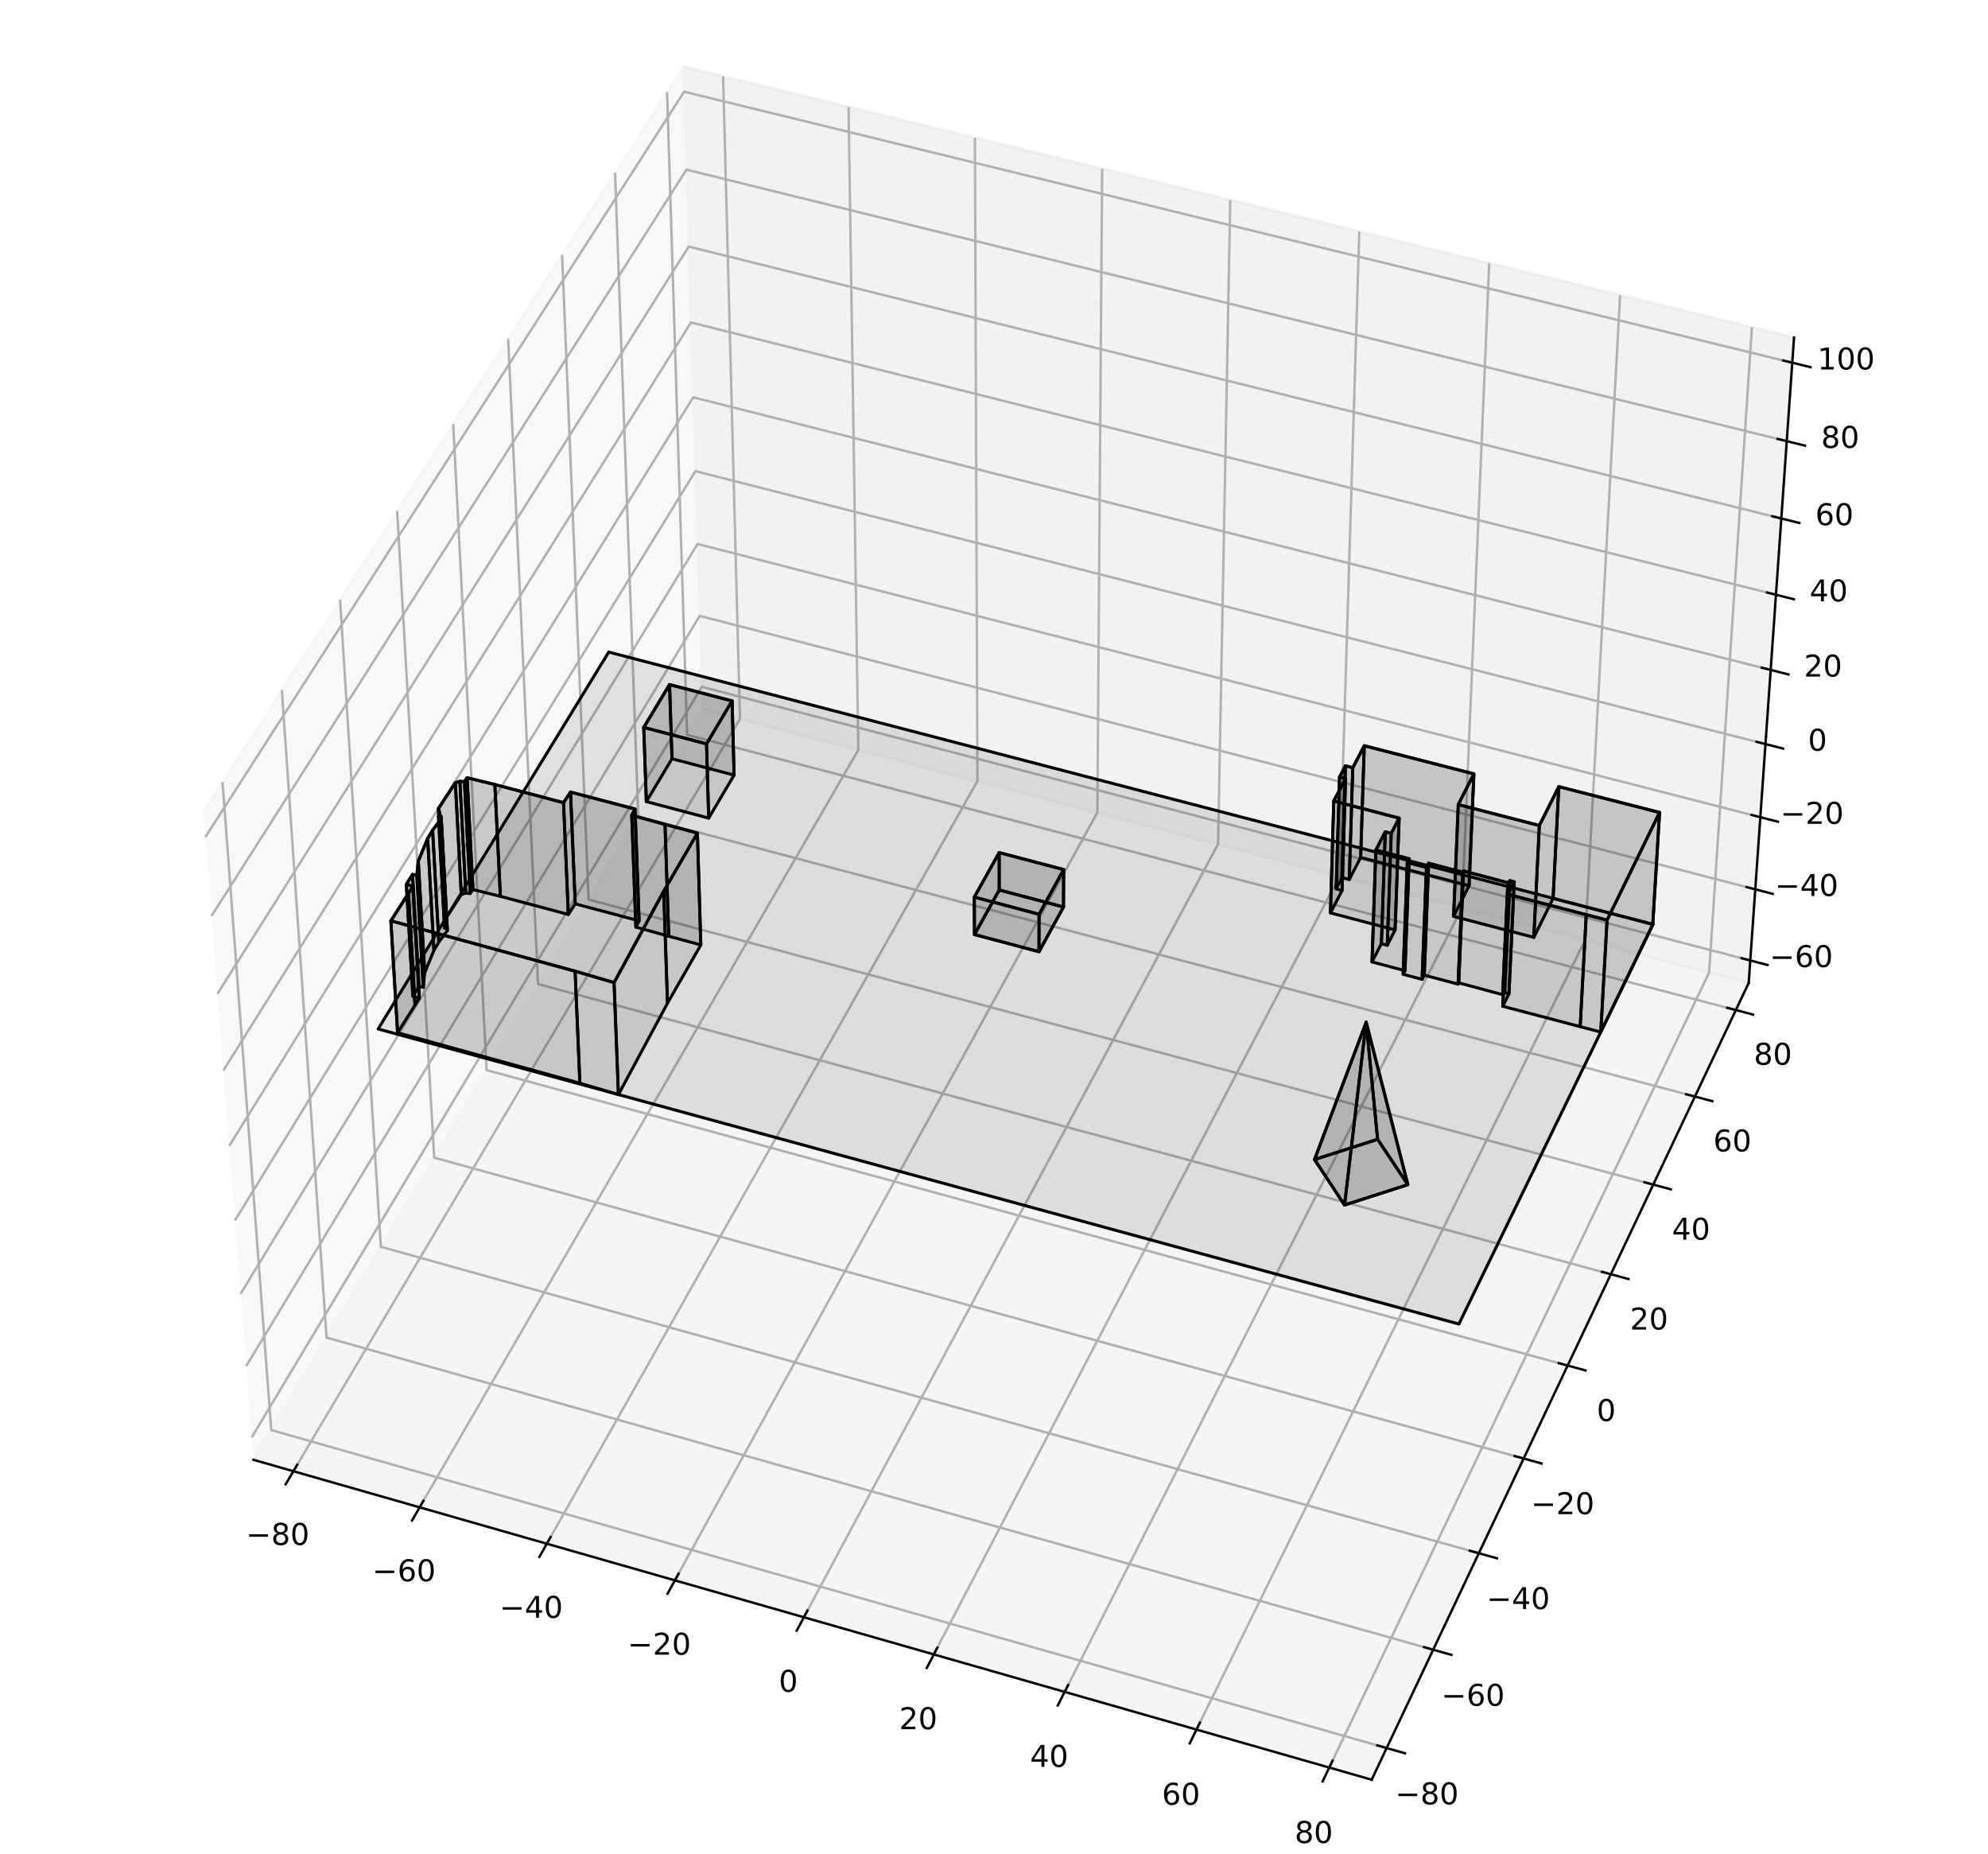 <?xml version="1.0" encoding="utf-8" standalone="no"?>
<!DOCTYPE svg PUBLIC "-//W3C//DTD SVG 1.1//EN"
  "http://www.w3.org/Graphics/SVG/1.1/DTD/svg11.dtd">
<!-- Created with matplotlib (https://matplotlib.org/) -->
<svg height="617.04pt" version="1.1" viewBox="0 0 661.68 617.04" width="661.68pt" xmlns="http://www.w3.org/2000/svg" xmlns:xlink="http://www.w3.org/1999/xlink">
 <defs>
  <style type="text/css">*{stroke-linecap:butt;stroke-linejoin:round;}</style>
 </defs>
 <g id="figure_1">
  <g id="patch_1">
   <path d="M 0 617.04
L 661.68 617.04
L 661.68 0
L 0 0
z
" style="fill:#ffffff;"/>
  </g>
  <g id="patch_2">
   <path d="M 22.32 617.04
L 639.36 617.04
L 639.36 0
L 22.32 0
z
" style="fill:#ffffff;"/>
  </g>
  <g id="pane3d_1">
   <g id="patch_3">
    <path d="M 84.356 485.771
L 233.809 235.986
L 227.459 22.185
L 67.695 270.119
" style="fill:#f2f2f2;opacity:0.5;stroke:#f2f2f2;stroke-linejoin:miter;"/>
   </g>
  </g>
  <g id="pane3d_2">
   <g id="patch_4">
    <path d="M 233.809 235.986
L 582.032 327.074
L 597.119 112.321
L 227.459 22.185
" style="fill:#e6e6e6;opacity:0.5;stroke:#e6e6e6;stroke-linejoin:miter;"/>
   </g>
  </g>
  <g id="pane3d_3">
   <g id="patch_5">
    <path d="M 84.356 485.771
L 456.544 592.229
L 582.032 327.074
L 233.809 235.986
" style="fill:#ececec;opacity:0.5;stroke:#ececec;stroke-linejoin:miter;"/>
   </g>
  </g>
  <g id="axis3d_1">
   <g id="line2d_1">
    <path d="M 84.356 485.771
L 456.544 592.229
" style="fill:none;stroke:#000000;stroke-linecap:square;stroke-width:0.8;"/>
   </g>
   <g id="Line3DCollection_1">
    <path d="M 97.655 489.575
L 246.28 239.248
L 240.675 25.407
" style="fill:none;stroke:#b0b0b0;stroke-width:0.8;"/>
    <path d="M 139.68 501.595
L 285.673 249.553
L 282.434 35.589
" style="fill:none;stroke:#b0b0b0;stroke-width:0.8;"/>
    <path d="M 182.004 513.701
L 325.326 259.925
L 324.484 45.843
" style="fill:none;stroke:#b0b0b0;stroke-width:0.8;"/>
    <path d="M 224.631 525.894
L 365.242 270.366
L 366.831 56.168
" style="fill:none;stroke:#b0b0b0;stroke-width:0.8;"/>
    <path d="M 267.564 538.174
L 405.423 280.877
L 409.475 66.567
" style="fill:none;stroke:#b0b0b0;stroke-width:0.8;"/>
    <path d="M 310.807 550.543
L 445.872 291.457
L 452.422 77.039
" style="fill:none;stroke:#b0b0b0;stroke-width:0.8;"/>
    <path d="M 354.362 563.002
L 486.591 302.109
L 495.674 87.585
" style="fill:none;stroke:#b0b0b0;stroke-width:0.8;"/>
    <path d="M 398.234 575.551
L 527.584 312.832
L 539.233 98.206
" style="fill:none;stroke:#b0b0b0;stroke-width:0.8;"/>
    <path d="M 442.426 588.191
L 568.853 323.627
L 583.105 108.904
" style="fill:none;stroke:#b0b0b0;stroke-width:0.8;"/>
   </g>
   <g id="xtick_1">
    <g id="line2d_2">
     <path d="M 98.939 487.413
L 95.084 493.906
" style="fill:none;stroke:#000000;stroke-linecap:square;stroke-width:0.8;"/>
    </g>
    <g id="text_1">
     <!-- −80 -->
     <g transform="translate(81.887 514.101)scale(0.1 -0.1)">
      <defs>
       <path d="M 10.594 35.5
L 73.188 35.5
L 73.188 27.203
L 10.594 27.203
z
" id="DejaVuSans-8722"/>
       <path d="M 31.781 34.625
Q 24.75 34.625 20.719 30.859
Q 16.703 27.094 16.703 20.516
Q 16.703 13.922 20.719 10.156
Q 24.75 6.391 31.781 6.391
Q 38.812 6.391 42.859 10.172
Q 46.922 13.969 46.922 20.516
Q 46.922 27.094 42.891 30.859
Q 38.875 34.625 31.781 34.625
z
M 21.922 38.812
Q 15.578 40.375 12.031 44.719
Q 8.5 49.078 8.5 55.328
Q 8.5 64.062 14.719 69.141
Q 20.953 74.219 31.781 74.219
Q 42.672 74.219 48.875 69.141
Q 55.078 64.062 55.078 55.328
Q 55.078 49.078 51.531 44.719
Q 48 40.375 41.703 38.812
Q 48.828 37.156 52.797 32.312
Q 56.781 27.484 56.781 20.516
Q 56.781 9.906 50.312 4.234
Q 43.844 -1.422 31.781 -1.422
Q 19.734 -1.422 13.25 4.234
Q 6.781 9.906 6.781 20.516
Q 6.781 27.484 10.781 32.312
Q 14.797 37.156 21.922 38.812
z
M 18.312 54.391
Q 18.312 48.734 21.844 45.562
Q 25.391 42.391 31.781 42.391
Q 38.141 42.391 41.719 45.562
Q 45.312 48.734 45.312 54.391
Q 45.312 60.062 41.719 63.234
Q 38.141 66.406 31.781 66.406
Q 25.391 66.406 21.844 63.234
Q 18.312 60.062 18.312 54.391
z
" id="DejaVuSans-56"/>
       <path d="M 31.781 66.406
Q 24.172 66.406 20.328 58.906
Q 16.5 51.422 16.5 36.375
Q 16.5 21.391 20.328 13.891
Q 24.172 6.391 31.781 6.391
Q 39.453 6.391 43.281 13.891
Q 47.125 21.391 47.125 36.375
Q 47.125 51.422 43.281 58.906
Q 39.453 66.406 31.781 66.406
z
M 31.781 74.219
Q 44.047 74.219 50.516 64.516
Q 56.984 54.828 56.984 36.375
Q 56.984 17.969 50.516 8.266
Q 44.047 -1.422 31.781 -1.422
Q 19.531 -1.422 13.062 8.266
Q 6.594 17.969 6.594 36.375
Q 6.594 54.828 13.062 64.516
Q 19.531 74.219 31.781 74.219
z
" id="DejaVuSans-48"/>
      </defs>
      <use xlink:href="#DejaVuSans-8722"/>
      <use x="83.789" xlink:href="#DejaVuSans-56"/>
      <use x="147.412" xlink:href="#DejaVuSans-48"/>
     </g>
    </g>
   </g>
   <g id="xtick_2">
    <g id="line2d_3">
     <path d="M 140.94 499.418
L 137.153 505.957
" style="fill:none;stroke:#000000;stroke-linecap:square;stroke-width:0.8;"/>
    </g>
    <g id="text_2">
     <!-- −60 -->
     <g transform="translate(123.921 526.189)scale(0.1 -0.1)">
      <defs>
       <path d="M 33.016 40.375
Q 26.375 40.375 22.484 35.828
Q 18.609 31.297 18.609 23.391
Q 18.609 15.531 22.484 10.953
Q 26.375 6.391 33.016 6.391
Q 39.656 6.391 43.531 10.953
Q 47.406 15.531 47.406 23.391
Q 47.406 31.297 43.531 35.828
Q 39.656 40.375 33.016 40.375
z
M 52.594 71.297
L 52.594 62.312
Q 48.875 64.062 45.094 64.984
Q 41.312 65.922 37.594 65.922
Q 27.828 65.922 22.672 59.328
Q 17.531 52.734 16.797 39.406
Q 19.672 43.656 24.016 45.922
Q 28.375 48.188 33.594 48.188
Q 44.578 48.188 50.953 41.516
Q 57.328 34.859 57.328 23.391
Q 57.328 12.156 50.688 5.359
Q 44.047 -1.422 33.016 -1.422
Q 20.359 -1.422 13.672 8.266
Q 6.984 17.969 6.984 36.375
Q 6.984 53.656 15.188 63.938
Q 23.391 74.219 37.203 74.219
Q 40.922 74.219 44.703 73.484
Q 48.484 72.75 52.594 71.297
z
" id="DejaVuSans-54"/>
      </defs>
      <use xlink:href="#DejaVuSans-8722"/>
      <use x="83.789" xlink:href="#DejaVuSans-54"/>
      <use x="147.412" xlink:href="#DejaVuSans-48"/>
     </g>
    </g>
   </g>
   <g id="xtick_3">
    <g id="line2d_4">
     <path d="M 183.242 511.509
L 179.523 518.094
" style="fill:none;stroke:#000000;stroke-linecap:square;stroke-width:0.8;"/>
    </g>
    <g id="text_3">
     <!-- −40 -->
     <g transform="translate(166.255 538.364)scale(0.1 -0.1)">
      <defs>
       <path d="M 37.797 64.312
L 12.891 25.391
L 37.797 25.391
z
M 35.203 72.906
L 47.609 72.906
L 47.609 25.391
L 58.016 25.391
L 58.016 17.188
L 47.609 17.188
L 47.609 0
L 37.797 0
L 37.797 17.188
L 4.891 17.188
L 4.891 26.703
z
" id="DejaVuSans-52"/>
      </defs>
      <use xlink:href="#DejaVuSans-8722"/>
      <use x="83.789" xlink:href="#DejaVuSans-52"/>
      <use x="147.412" xlink:href="#DejaVuSans-48"/>
     </g>
    </g>
   </g>
   <g id="xtick_4">
    <g id="line2d_5">
     <path d="M 225.846 523.686
L 222.196 530.318
" style="fill:none;stroke:#000000;stroke-linecap:square;stroke-width:0.8;"/>
    </g>
    <g id="text_4">
     <!-- −20 -->
     <g transform="translate(208.891 550.626)scale(0.1 -0.1)">
      <defs>
       <path d="M 19.188 8.297
L 53.609 8.297
L 53.609 0
L 7.328 0
L 7.328 8.297
Q 12.938 14.109 22.625 23.891
Q 32.328 33.688 34.812 36.531
Q 39.547 41.844 41.422 45.531
Q 43.312 49.219 43.312 52.781
Q 43.312 58.594 39.234 62.25
Q 35.156 65.922 28.609 65.922
Q 23.969 65.922 18.812 64.312
Q 13.672 62.703 7.812 59.422
L 7.812 69.391
Q 13.766 71.781 18.938 73
Q 24.125 74.219 28.422 74.219
Q 39.75 74.219 46.484 68.547
Q 53.219 62.891 53.219 53.422
Q 53.219 48.922 51.531 44.891
Q 49.859 40.875 45.406 35.406
Q 44.188 33.984 37.641 27.219
Q 31.109 20.453 19.188 8.297
z
" id="DejaVuSans-50"/>
      </defs>
      <use xlink:href="#DejaVuSans-8722"/>
      <use x="83.789" xlink:href="#DejaVuSans-50"/>
      <use x="147.412" xlink:href="#DejaVuSans-48"/>
     </g>
    </g>
   </g>
   <g id="xtick_5">
    <g id="line2d_6">
     <path d="M 268.755 535.951
L 265.176 542.631
" style="fill:none;stroke:#000000;stroke-linecap:square;stroke-width:0.8;"/>
    </g>
    <g id="text_5">
     <!-- 0 -->
     <g transform="translate(259.206 562.977)scale(0.1 -0.1)">
      <use xlink:href="#DejaVuSans-48"/>
     </g>
    </g>
   </g>
   <g id="xtick_6">
    <g id="line2d_7">
     <path d="M 311.974 548.303
L 308.467 555.032
" style="fill:none;stroke:#000000;stroke-linecap:square;stroke-width:0.8;"/>
    </g>
    <g id="text_6">
     <!-- 20 -->
     <g transform="translate(299.278 575.416)scale(0.1 -0.1)">
      <use xlink:href="#DejaVuSans-50"/>
      <use x="63.623" xlink:href="#DejaVuSans-48"/>
     </g>
    </g>
   </g>
   <g id="xtick_7">
    <g id="line2d_8">
     <path d="M 355.506 560.746
L 352.071 567.523
" style="fill:none;stroke:#000000;stroke-linecap:square;stroke-width:0.8;"/>
    </g>
    <g id="text_7">
     <!-- 40 -->
     <g transform="translate(342.844 587.945)scale(0.1 -0.1)">
      <use xlink:href="#DejaVuSans-52"/>
      <use x="63.623" xlink:href="#DejaVuSans-48"/>
     </g>
    </g>
   </g>
   <g id="xtick_8">
    <g id="line2d_9">
     <path d="M 399.353 573.278
L 395.992 580.105
" style="fill:none;stroke:#000000;stroke-linecap:square;stroke-width:0.8;"/>
    </g>
    <g id="text_8">
     <!-- 60 -->
     <g transform="translate(386.727 600.566)scale(0.1 -0.1)">
      <use xlink:href="#DejaVuSans-54"/>
      <use x="63.623" xlink:href="#DejaVuSans-48"/>
     </g>
    </g>
   </g>
   <g id="xtick_9">
    <g id="line2d_10">
     <path d="M 443.52 585.902
L 440.234 592.778
" style="fill:none;stroke:#000000;stroke-linecap:square;stroke-width:0.8;"/>
    </g>
    <g id="text_9">
     <!-- 80 -->
     <g transform="translate(430.93 613.278)scale(0.1 -0.1)">
      <use xlink:href="#DejaVuSans-56"/>
      <use x="63.623" xlink:href="#DejaVuSans-48"/>
     </g>
    </g>
   </g>
  </g>
  <g id="axis3d_2">
   <g id="line2d_11">
    <path d="M 582.032 327.074
L 456.544 592.229
" style="fill:none;stroke:#000000;stroke-linecap:square;stroke-width:0.8;"/>
   </g>
   <g id="Line3DCollection_2">
    <path d="M 74.057 260.245
L 90.28 475.87
L 461.529 581.695
" style="fill:none;stroke:#b0b0b0;stroke-width:0.8;"/>
    <path d="M 93.811 229.589
L 108.689 445.103
L 477.015 548.975
" style="fill:none;stroke:#b0b0b0;stroke-width:0.8;"/>
    <path d="M 113.185 199.523
L 126.764 414.893
L 492.211 516.865
" style="fill:none;stroke:#b0b0b0;stroke-width:0.8;"/>
    <path d="M 132.19 170.031
L 144.515 385.225
L 507.127 485.348
" style="fill:none;stroke:#b0b0b0;stroke-width:0.8;"/>
    <path d="M 150.835 141.095
L 161.951 356.085
L 521.769 454.409
" style="fill:none;stroke:#b0b0b0;stroke-width:0.8;"/>
    <path d="M 169.132 112.702
L 179.079 327.458
L 536.146 424.031
" style="fill:none;stroke:#b0b0b0;stroke-width:0.8;"/>
    <path d="M 187.089 84.834
L 195.908 299.331
L 550.264 394.2
" style="fill:none;stroke:#b0b0b0;stroke-width:0.8;"/>
    <path d="M 204.716 57.479
L 212.446 271.691
L 564.13 364.901
" style="fill:none;stroke:#b0b0b0;stroke-width:0.8;"/>
    <path d="M 222.023 30.622
L 228.7 244.526
L 577.752 336.119
" style="fill:none;stroke:#b0b0b0;stroke-width:0.8;"/>
   </g>
   <g id="xtick_10">
    <g id="line2d_12">
     <path d="M 458.467 580.822
L 467.659 583.443
" style="fill:none;stroke:#000000;stroke-linecap:square;stroke-width:0.8;"/>
    </g>
    <g id="text_10">
     <!-- −80 -->
     <g transform="translate(464.387 600.419)scale(0.1 -0.1)">
      <use xlink:href="#DejaVuSans-8722"/>
      <use x="83.789" xlink:href="#DejaVuSans-56"/>
      <use x="147.412" xlink:href="#DejaVuSans-48"/>
     </g>
    </g>
   </g>
   <g id="xtick_11">
    <g id="line2d_13">
     <path d="M 473.977 548.118
L 483.094 550.689
" style="fill:none;stroke:#000000;stroke-linecap:square;stroke-width:0.8;"/>
    </g>
    <g id="text_11">
     <!-- −60 -->
     <g transform="translate(479.729 567.631)scale(0.1 -0.1)">
      <use xlink:href="#DejaVuSans-8722"/>
      <use x="83.789" xlink:href="#DejaVuSans-54"/>
      <use x="147.412" xlink:href="#DejaVuSans-48"/>
     </g>
    </g>
   </g>
   <g id="xtick_12">
    <g id="line2d_14">
     <path d="M 489.198 516.024
L 498.242 518.547
" style="fill:none;stroke:#000000;stroke-linecap:square;stroke-width:0.8;"/>
    </g>
    <g id="text_12">
     <!-- −40 -->
     <g transform="translate(494.785 535.453)scale(0.1 -0.1)">
      <use xlink:href="#DejaVuSans-8722"/>
      <use x="83.789" xlink:href="#DejaVuSans-52"/>
      <use x="147.412" xlink:href="#DejaVuSans-48"/>
     </g>
    </g>
   </g>
   <g id="xtick_13">
    <g id="line2d_15">
     <path d="M 504.138 484.523
L 513.109 487
" style="fill:none;stroke:#000000;stroke-linecap:square;stroke-width:0.8;"/>
    </g>
    <g id="text_13">
     <!-- −20 -->
     <g transform="translate(509.563 503.87)scale(0.1 -0.1)">
      <use xlink:href="#DejaVuSans-8722"/>
      <use x="83.789" xlink:href="#DejaVuSans-50"/>
      <use x="147.412" xlink:href="#DejaVuSans-48"/>
     </g>
    </g>
   </g>
   <g id="xtick_14">
    <g id="line2d_16">
     <path d="M 518.804 453.599
L 527.703 456.031
" style="fill:none;stroke:#000000;stroke-linecap:square;stroke-width:0.8;"/>
    </g>
    <g id="text_14">
     <!-- 0 -->
     <g transform="translate(531.442 472.865)scale(0.1 -0.1)">
      <use xlink:href="#DejaVuSans-48"/>
     </g>
    </g>
   </g>
   <g id="xtick_15">
    <g id="line2d_17">
     <path d="M 533.204 423.236
L 542.033 425.624
" style="fill:none;stroke:#000000;stroke-linecap:square;stroke-width:0.8;"/>
    </g>
    <g id="text_15">
     <!-- 20 -->
     <g transform="translate(542.505 442.422)scale(0.1 -0.1)">
      <use xlink:href="#DejaVuSans-50"/>
      <use x="63.623" xlink:href="#DejaVuSans-48"/>
     </g>
    </g>
   </g>
   <g id="xtick_16">
    <g id="line2d_18">
     <path d="M 547.345 393.419
L 556.105 395.764
" style="fill:none;stroke:#000000;stroke-linecap:square;stroke-width:0.8;"/>
    </g>
    <g id="text_16">
     <!-- 40 -->
     <g transform="translate(556.494 412.525)scale(0.1 -0.1)">
      <use xlink:href="#DejaVuSans-52"/>
      <use x="63.623" xlink:href="#DejaVuSans-48"/>
     </g>
    </g>
   </g>
   <g id="xtick_17">
    <g id="line2d_19">
     <path d="M 561.235 364.133
L 569.926 366.437
" style="fill:none;stroke:#000000;stroke-linecap:square;stroke-width:0.8;"/>
    </g>
    <g id="text_17">
     <!-- 60 -->
     <g transform="translate(570.233 383.161)scale(0.1 -0.1)">
      <use xlink:href="#DejaVuSans-54"/>
      <use x="63.623" xlink:href="#DejaVuSans-48"/>
     </g>
    </g>
   </g>
   <g id="xtick_18">
    <g id="line2d_20">
     <path d="M 574.878 335.365
L 583.502 337.628
" style="fill:none;stroke:#000000;stroke-linecap:square;stroke-width:0.8;"/>
    </g>
    <g id="text_18">
     <!-- 80 -->
     <g transform="translate(583.73 354.316)scale(0.1 -0.1)">
      <use xlink:href="#DejaVuSans-56"/>
      <use x="63.623" xlink:href="#DejaVuSans-48"/>
     </g>
    </g>
   </g>
  </g>
  <g id="axis3d_3">
   <g id="line2d_21">
    <path d="M 582.032 327.074
L 597.119 112.321
" style="fill:none;stroke:#000000;stroke-linecap:square;stroke-width:0.8;"/>
   </g>
   <g id="Line3DCollection_3">
    <path d="M 582.556 319.614
L 233.588 228.547
L 83.779 478.302
" style="fill:none;stroke:#b0b0b0;stroke-width:0.8;"/>
    <path d="M 584.219 295.939
L 232.887 204.943
L 81.947 454.587
" style="fill:none;stroke:#b0b0b0;stroke-width:0.8;"/>
    <path d="M 585.906 271.939
L 232.177 181.023
L 80.088 430.53
" style="fill:none;stroke:#b0b0b0;stroke-width:0.8;"/>
    <path d="M 587.615 247.605
L 231.457 156.782
L 78.203 406.123
" style="fill:none;stroke:#b0b0b0;stroke-width:0.8;"/>
    <path d="M 589.348 222.932
L 230.727 132.212
L 76.289 381.358
" style="fill:none;stroke:#b0b0b0;stroke-width:0.8;"/>
    <path d="M 591.106 197.913
L 229.987 107.307
L 74.348 356.227
" style="fill:none;stroke:#b0b0b0;stroke-width:0.8;"/>
    <path d="M 592.889 172.539
L 229.238 82.06
L 72.377 330.723
" style="fill:none;stroke:#b0b0b0;stroke-width:0.8;"/>
    <path d="M 594.697 146.804
L 228.477 56.464
L 70.377 304.835
" style="fill:none;stroke:#b0b0b0;stroke-width:0.8;"/>
    <path d="M 596.531 120.7
L 227.707 30.512
L 68.347 278.557
" style="fill:none;stroke:#b0b0b0;stroke-width:0.8;"/>
   </g>
   <g id="xtick_19">
    <g id="line2d_22">
     <path d="M 579.684 318.864
L 588.305 321.114
" style="fill:none;stroke:#000000;stroke-linecap:square;stroke-width:0.8;"/>
    </g>
    <g id="text_19">
     <!-- −60 -->
     <g transform="translate(588.983 321.81)scale(0.1 -0.1)">
      <use xlink:href="#DejaVuSans-8722"/>
      <use x="83.789" xlink:href="#DejaVuSans-54"/>
      <use x="147.412" xlink:href="#DejaVuSans-48"/>
     </g>
    </g>
   </g>
   <g id="xtick_20">
    <g id="line2d_23">
     <path d="M 581.327 295.19
L 590.009 297.439
" style="fill:none;stroke:#000000;stroke-linecap:square;stroke-width:0.8;"/>
    </g>
    <g id="text_20">
     <!-- −40 -->
     <g transform="translate(590.76 298.139)scale(0.1 -0.1)">
      <use xlink:href="#DejaVuSans-8722"/>
      <use x="83.789" xlink:href="#DejaVuSans-52"/>
      <use x="147.412" xlink:href="#DejaVuSans-48"/>
     </g>
    </g>
   </g>
   <g id="xtick_21">
    <g id="line2d_24">
     <path d="M 582.993 271.19
L 591.735 273.437
" style="fill:none;stroke:#000000;stroke-linecap:square;stroke-width:0.8;"/>
    </g>
    <g id="text_21">
     <!-- −20 -->
     <g transform="translate(592.56 274.142)scale(0.1 -0.1)">
      <use xlink:href="#DejaVuSans-8722"/>
      <use x="83.789" xlink:href="#DejaVuSans-50"/>
      <use x="147.412" xlink:href="#DejaVuSans-48"/>
     </g>
    </g>
   </g>
   <g id="xtick_22">
    <g id="line2d_25">
     <path d="M 584.682 246.857
L 593.486 249.102
" style="fill:none;stroke:#000000;stroke-linecap:square;stroke-width:0.8;"/>
    </g>
    <g id="text_22">
     <!-- 0 -->
     <g transform="translate(601.757 249.813)scale(0.1 -0.1)">
      <use xlink:href="#DejaVuSans-48"/>
     </g>
    </g>
   </g>
   <g id="xtick_23">
    <g id="line2d_26">
     <path d="M 586.394 222.185
L 595.261 224.428
" style="fill:none;stroke:#000000;stroke-linecap:square;stroke-width:0.8;"/>
    </g>
    <g id="text_23">
     <!-- 20 -->
     <g transform="translate(600.427 225.145)scale(0.1 -0.1)">
      <use xlink:href="#DejaVuSans-50"/>
      <use x="63.623" xlink:href="#DejaVuSans-48"/>
     </g>
    </g>
   </g>
   <g id="xtick_24">
    <g id="line2d_27">
     <path d="M 588.131 197.166
L 597.061 199.407
" style="fill:none;stroke:#000000;stroke-linecap:square;stroke-width:0.8;"/>
    </g>
    <g id="text_24">
     <!-- 40 -->
     <g transform="translate(602.304 200.132)scale(0.1 -0.1)">
      <use xlink:href="#DejaVuSans-52"/>
      <use x="63.623" xlink:href="#DejaVuSans-48"/>
     </g>
    </g>
   </g>
   <g id="xtick_25">
    <g id="line2d_28">
     <path d="M 589.892 171.794
L 598.887 174.032
" style="fill:none;stroke:#000000;stroke-linecap:square;stroke-width:0.8;"/>
    </g>
    <g id="text_25">
     <!-- 60 -->
     <g transform="translate(604.207 174.765)scale(0.1 -0.1)">
      <use xlink:href="#DejaVuSans-54"/>
      <use x="63.623" xlink:href="#DejaVuSans-48"/>
     </g>
    </g>
   </g>
   <g id="xtick_26">
    <g id="line2d_29">
     <path d="M 591.678 146.059
L 600.739 148.295
" style="fill:none;stroke:#000000;stroke-linecap:square;stroke-width:0.8;"/>
    </g>
    <g id="text_26">
     <!-- 80 -->
     <g transform="translate(606.138 149.037)scale(0.1 -0.1)">
      <use xlink:href="#DejaVuSans-56"/>
      <use x="63.623" xlink:href="#DejaVuSans-48"/>
     </g>
    </g>
   </g>
   <g id="xtick_27">
    <g id="line2d_30">
     <path d="M 593.49 119.956
L 602.617 122.188
" style="fill:none;stroke:#000000;stroke-linecap:square;stroke-width:0.8;"/>
    </g>
    <g id="text_27">
     <!-- 100 -->
     <g transform="translate(604.915 122.94)scale(0.1 -0.1)">
      <defs>
       <path d="M 12.406 8.297
L 28.516 8.297
L 28.516 63.922
L 10.984 60.406
L 10.984 69.391
L 28.422 72.906
L 38.281 72.906
L 38.281 8.297
L 54.391 8.297
L 54.391 0
L 12.406 0
z
" id="DejaVuSans-49"/>
      </defs>
      <use xlink:href="#DejaVuSans-49"/>
      <use x="63.623" xlink:href="#DejaVuSans-48"/>
      <use x="127.246" xlink:href="#DejaVuSans-48"/>
     </g>
    </g>
   </g>
  </g>
  <g id="axes_1">
   <g id="Poly3DCollection_1">
    <defs>
     <path d="M 243.671 -383.795
L 244.335 -359.113
L 223.66 -364.554
L 222.853 -389.232
z
" id="m7163a12e1c" style="stroke:#000000;"/>
    </defs>
    <g clip-path="url(#pec151de7bf)">
     <use style="fill-opacity:0.1;stroke:#000000;" x="0" xlink:href="#m7163a12e1c" y="617.04"/>
    </g>
   </g>
   <g id="Poly3DCollection_2">
    <defs>
     <path d="M 222.853 -389.232
L 223.66 -364.554
L 215.126 -350.294
L 214.255 -374.984
z
" id="m923d8061d3" style="stroke:#000000;"/>
    </defs>
    <g clip-path="url(#pec151de7bf)">
     <use style="fill-opacity:0.1;stroke:#000000;" x="0" xlink:href="#m923d8061d3" y="617.04"/>
    </g>
   </g>
   <g id="Poly3DCollection_3">
    <defs>
     <path d="M 243.671 -383.795
L 222.853 -389.232
L 214.255 -374.984
L 235.154 -369.498
z
" id="m6f0674184c" style="stroke:#000000;"/>
    </defs>
    <g clip-path="url(#pec151de7bf)">
     <use style="fill-opacity:0.1;stroke:#000000;" x="0" xlink:href="#m6f0674184c" y="617.04"/>
    </g>
   </g>
   <g id="Poly3DCollection_4">
    <defs>
     <path d="M 235.154 -369.498
L 235.88 -344.803
L 244.335 -359.113
L 243.671 -383.795
z
" id="m1c62b23ba7" style="stroke:#000000;"/>
    </defs>
    <g clip-path="url(#pec151de7bf)">
     <use style="fill-opacity:0.1;stroke:#000000;" x="0" xlink:href="#m1c62b23ba7" y="617.04"/>
    </g>
   </g>
   <g id="Poly3DCollection_5">
    <defs>
     <path d="M 214.255 -374.984
L 215.126 -350.294
L 235.88 -344.803
L 235.154 -369.498
z
" id="mbb6838f243" style="stroke:#000000;"/>
    </defs>
    <g clip-path="url(#pec151de7bf)">
     <use style="fill-opacity:0.1;stroke:#000000;" x="0" xlink:href="#mbb6838f243" y="617.04"/>
    </g>
   </g>
   <g id="Poly3DCollection_6">
    <defs>
     <path d="M 454.084 -368.882
L 452.875 -331.693
L 449.089 -324.377
L 450.26 -361.574
z
" id="mc8ba4801fe" style="stroke:#000000;"/>
    </defs>
    <g clip-path="url(#pec151de7bf)">
     <use style="fill-opacity:0.1;stroke:#000000;" x="0" xlink:href="#mc8ba4801fe" y="617.04"/>
    </g>
   </g>
   <g id="Poly3DCollection_7">
    <defs>
     <path d="M 450.26 -361.574
L 449.089 -324.377
L 446.67 -325.001
L 447.815 -362.197
z
" id="m7c3682495c" style="stroke:#000000;"/>
    </defs>
    <g clip-path="url(#pec151de7bf)">
     <use style="fill-opacity:0.1;stroke:#000000;" x="0" xlink:href="#m7c3682495c" y="617.04"/>
    </g>
   </g>
   <g id="Poly3DCollection_8">
    <defs>
     <path d="M 490.567 -359.518
L 488.97 -322.318
L 452.875 -331.693
L 454.084 -368.882
z
" id="ma467479966" style="stroke:#000000;"/>
    </defs>
    <g clip-path="url(#pec151de7bf)">
     <use style="fill-opacity:0.1;stroke:#000000;" x="0" xlink:href="#ma467479966" y="617.04"/>
    </g>
   </g>
   <g id="Poly3DCollection_9">
    <defs>
     <path d="M 447.815 -362.197
L 446.67 -325.001
L 444.73 -321.258
L 445.855 -358.459
z
" id="mc94a3548e3" style="stroke:#000000;"/>
    </defs>
    <g clip-path="url(#pec151de7bf)">
     <use style="fill-opacity:0.1;stroke:#000000;" x="0" xlink:href="#mc94a3548e3" y="617.04"/>
    </g>
   </g>
   <g id="Poly3DCollection_10">
    <defs>
     <path d="M 445.855 -358.459
L 444.73 -321.258
L 446.707 -320.738
L 447.854 -357.939
z
" id="m646eaff1e1" style="stroke:#000000;"/>
    </defs>
    <g clip-path="url(#pec151de7bf)">
     <use style="fill-opacity:0.1;stroke:#000000;" x="0" xlink:href="#m646eaff1e1" y="617.04"/>
    </g>
   </g>
   <g id="Poly3DCollection_11">
    <defs>
     <path d="M 155.472 -358.228
L 157.411 -321.027
L 156.518 -319.717
L 154.568 -356.919
z
" id="m63cfb10075" style="stroke:#000000;"/>
    </defs>
    <g clip-path="url(#pec151de7bf)">
     <use style="fill-opacity:0.1;stroke:#000000;" x="0" xlink:href="#m63cfb10075" y="617.04"/>
    </g>
   </g>
   <g id="Poly3DCollection_12">
    <defs>
     <path d="M 154.568 -356.919
L 156.518 -319.717
L 155.033 -319.836
L 153.068 -357.038
z
" id="ma898027c76" style="stroke:#000000;"/>
    </defs>
    <g clip-path="url(#pec151de7bf)">
     <use style="fill-opacity:0.1;stroke:#000000;" x="0" xlink:href="#ma898027c76" y="617.04"/>
    </g>
   </g>
   <g id="Poly3DCollection_13">
    <defs>
     <path d="M 153.068 -357.038
L 155.033 -319.836
L 153.541 -319.369
L 151.56 -356.572
z
" id="me1cbf3d4f8" style="stroke:#000000;"/>
    </defs>
    <g clip-path="url(#pec151de7bf)">
     <use style="fill-opacity:0.1;stroke:#000000;" x="0" xlink:href="#me1cbf3d4f8" y="617.04"/>
    </g>
   </g>
   <g id="Poly3DCollection_14">
    <defs>
     <path d="M 164.705 -355.976
L 166.547 -318.772
L 157.411 -321.027
L 155.472 -358.228
z
" id="m71444d4575" style="stroke:#000000;"/>
    </defs>
    <g clip-path="url(#pec151de7bf)">
     <use style="fill-opacity:0.1;stroke:#000000;" x="0" xlink:href="#m71444d4575" y="617.04"/>
    </g>
   </g>
   <g id="Poly3DCollection_15">
    <defs>
     <path d="M 447.854 -357.939
L 446.707 -320.738
L 442.822 -313.26
L 443.93 -350.47
z
" id="m0db120bf08" style="stroke:#000000;"/>
    </defs>
    <g clip-path="url(#pec151de7bf)">
     <use style="fill-opacity:0.1;stroke:#000000;" x="0" xlink:href="#m0db120bf08" y="617.04"/>
    </g>
   </g>
   <g id="Poly3DCollection_16">
    <defs>
     <path d="M 189.885 -353.47
L 191.463 -316.264
L 189.171 -312.731
L 187.567 -349.941
z
" id="m4be0beff8c" style="stroke:#000000;"/>
    </defs>
    <g clip-path="url(#pec151de7bf)">
     <use style="fill-opacity:0.1;stroke:#000000;" x="0" xlink:href="#m4be0beff8c" y="617.04"/>
    </g>
   </g>
   <g id="Poly3DCollection_17">
    <defs>
     <path d="M 187.567 -349.941
L 189.171 -312.731
L 166.547 -318.772
L 164.705 -355.976
z
" id="mf99775c027" style="stroke:#000000;"/>
    </defs>
    <g clip-path="url(#pec151de7bf)">
     <use style="fill-opacity:0.1;stroke:#000000;" x="0" xlink:href="#mf99775c027" y="617.04"/>
    </g>
   </g>
   <g id="Poly3DCollection_18">
    <defs>
     <path d="M 485.364 -349.302
L 483.817 -312.092
L 488.97 -322.318
L 490.567 -359.518
z
" id="mf1dc4904ef" style="stroke:#000000;"/>
    </defs>
    <g clip-path="url(#pec151de7bf)">
     <use style="fill-opacity:0.1;stroke:#000000;" x="0" xlink:href="#mf1dc4904ef" y="617.04"/>
    </g>
   </g>
   <g id="Poly3DCollection_19">
    <defs>
     <path d="M 151.56 -356.572
L 153.541 -319.369
L 147.973 -310.776
L 145.927 -347.988
z
" id="m085d69d330" style="stroke:#000000;"/>
    </defs>
    <g clip-path="url(#pec151de7bf)">
     <use style="fill-opacity:0.1;stroke:#000000;" x="0" xlink:href="#m085d69d330" y="617.04"/>
    </g>
   </g>
   <g id="Poly3DCollection_20">
    <defs>
     <path d="M 211.363 -347.82
L 212.716 -310.608
L 191.463 -316.264
L 189.885 -353.47
z
" id="m0aa33b5783" style="stroke:#000000;"/>
    </defs>
    <g clip-path="url(#pec151de7bf)">
     <use style="fill-opacity:0.1;stroke:#000000;" x="0" xlink:href="#m0aa33b5783" y="617.04"/>
    </g>
   </g>
   <g id="Poly3DCollection_21">
    <defs>
     <path d="M 552.367 -346.674
L 550.109 -309.46
L 516.927 -318.068
L 518.824 -355.272
z
" id="mc6167d9b18" style="stroke:#000000;"/>
    </defs>
    <g clip-path="url(#pec151de7bf)">
     <use style="fill-opacity:0.1;stroke:#000000;" x="0" xlink:href="#mc6167d9b18" y="617.04"/>
    </g>
   </g>
   <g id="Poly3DCollection_22">
    <defs>
     <path d="M 145.927 -347.988
L 147.973 -310.776
L 148.382 -309.358
L 146.34 -346.572
z
" id="m1b5a1ba098" style="stroke:#000000;"/>
    </defs>
    <g clip-path="url(#pec151de7bf)">
     <use style="fill-opacity:0.1;stroke:#000000;" x="0" xlink:href="#m1b5a1ba098" y="617.04"/>
    </g>
   </g>
   <g id="Poly3DCollection_23">
    <defs>
     <path d="M 210.273 -345.748
L 211.638 -308.533
L 212.716 -310.608
L 211.363 -347.82
z
" id="m7422a1bc5f" style="stroke:#000000;"/>
    </defs>
    <g clip-path="url(#pec151de7bf)">
     <use style="fill-opacity:0.1;stroke:#000000;" x="0" xlink:href="#m7422a1bc5f" y="617.04"/>
    </g>
   </g>
   <g id="Poly3DCollection_24">
    <defs>
     <path d="M 146.34 -346.572
L 148.382 -309.358
L 147.98 -308.209
L 145.932 -345.424
z
" id="m6425281c3b" style="stroke:#000000;"/>
    </defs>
    <g clip-path="url(#pec151de7bf)">
     <use style="fill-opacity:0.1;stroke:#000000;" x="0" xlink:href="#m6425281c3b" y="617.04"/>
    </g>
   </g>
   <g id="Poly3DCollection_25">
    <defs>
     <path d="M 145.932 -345.424
L 147.98 -308.209
L 148.824 -308.225
L 146.786 -345.439
z
" id="maf109f9d3a" style="stroke:#000000;"/>
    </defs>
    <g clip-path="url(#pec151de7bf)">
     <use style="fill-opacity:0.1;stroke:#000000;" x="0" xlink:href="#maf109f9d3a" y="617.04"/>
    </g>
   </g>
   <g id="Poly3DCollection_26">
    <defs>
     <path d="M 443.93 -350.47
L 442.822 -313.26
L 464.339 -307.583
L 465.679 -344.798
z
" id="m00ebb089a2" style="stroke:#000000;"/>
    </defs>
    <g clip-path="url(#pec151de7bf)">
     <use style="fill-opacity:0.1;stroke:#000000;" x="0" xlink:href="#m00ebb089a2" y="617.04"/>
    </g>
   </g>
   <g id="Poly3DCollection_27">
    <defs>
     <path d="M 146.786 -345.439
L 148.824 -308.225
L 148.913 -307.405
L 146.875 -344.621
z
" id="m9900caabe1" style="stroke:#000000;"/>
    </defs>
    <g clip-path="url(#pec151de7bf)">
     <use style="fill-opacity:0.1;stroke:#000000;" x="0" xlink:href="#m9900caabe1" y="617.04"/>
    </g>
   </g>
   <g id="Poly3DCollection_28">
    <defs>
     <path d="M 221.339 -342.708
L 222.589 -305.491
L 211.638 -308.533
L 210.273 -345.748
z
" id="mdfae7bb527" style="stroke:#000000;"/>
    </defs>
    <g clip-path="url(#pec151de7bf)">
     <use style="fill-opacity:0.1;stroke:#000000;" x="0" xlink:href="#mdfae7bb527" y="617.04"/>
    </g>
   </g>
   <g id="Poly3DCollection_29">
    <defs>
     <path d="M 518.824 -355.272
L 516.927 -318.068
L 510.517 -305.119
L 512.354 -342.337
z
" id="me8989e8481" style="stroke:#000000;"/>
    </defs>
    <g clip-path="url(#pec151de7bf)">
     <use style="fill-opacity:0.1;stroke:#000000;" x="0" xlink:href="#me8989e8481" y="617.04"/>
    </g>
   </g>
   <g id="Poly3DCollection_30">
    <defs>
     <path d="M 512.354 -342.337
L 510.517 -305.119
L 483.817 -312.092
L 485.364 -349.302
z
" id="m4602461570" style="stroke:#000000;"/>
    </defs>
    <g clip-path="url(#pec151de7bf)">
     <use style="fill-opacity:0.1;stroke:#000000;" x="0" xlink:href="#m4602461570" y="617.04"/>
    </g>
   </g>
   <g id="Poly3DCollection_31">
    <defs>
     <path d="M 146.875 -344.621
L 148.913 -307.405
L 146.059 -303.547
L 143.988 -340.767
z
" id="m45e192e33c" style="stroke:#000000;"/>
    </defs>
    <g clip-path="url(#pec151de7bf)">
     <use style="fill-opacity:0.1;stroke:#000000;" x="0" xlink:href="#m45e192e33c" y="617.04"/>
    </g>
   </g>
   <g id="Poly3DCollection_32">
    <defs>
     <path d="M 232.127 -339.82
L 233.263 -302.599
L 222.589 -305.491
L 221.339 -342.708
z
" id="m7f68fd9b21" style="stroke:#000000;"/>
    </defs>
    <g clip-path="url(#pec151de7bf)">
     <use style="fill-opacity:0.1;stroke:#000000;" x="0" xlink:href="#m7f68fd9b21" y="617.04"/>
    </g>
   </g>
   <g id="Poly3DCollection_33">
    <defs>
     <path d="M 465.679 -344.798
L 464.339 -307.583
L 461.741 -302.499
L 463.055 -339.72
z
" id="m657c962983" style="stroke:#000000;"/>
    </defs>
    <g clip-path="url(#pec151de7bf)">
     <use style="fill-opacity:0.1;stroke:#000000;" x="0" xlink:href="#m657c962983" y="617.04"/>
    </g>
   </g>
   <g id="Poly3DCollection_34">
    <defs>
     <path d="M 463.055 -339.72
L 461.741 -302.499
L 459.779 -303.016
L 461.073 -340.236
z
" id="m332d8ed6b9" style="stroke:#000000;"/>
    </defs>
    <g clip-path="url(#pec151de7bf)">
     <use style="fill-opacity:0.1;stroke:#000000;" x="0" xlink:href="#m332d8ed6b9" y="617.04"/>
    </g>
   </g>
   <g id="Poly3DCollection_35">
    <defs>
     <path d="M 354.027 -327.673
L 353.974 -315.22
L 332.584 -320.876
L 332.56 -333.327
z
" id="m34ba735b9d" style="stroke:#000000;"/>
    </defs>
    <g clip-path="url(#pec151de7bf)">
     <use style="fill-opacity:0.1;stroke:#000000;" x="0" xlink:href="#m34ba735b9d" y="617.04"/>
    </g>
   </g>
   <g id="Poly3DCollection_36">
    <defs>
     <path d="M 143.988 -340.767
L 146.059 -303.547
L 144.429 -300.799
L 142.338 -338.021
z
" id="ma528850c8e" style="stroke:#000000;"/>
    </defs>
    <g clip-path="url(#pec151de7bf)">
     <use style="fill-opacity:0.1;stroke:#000000;" x="0" xlink:href="#ma528850c8e" y="617.04"/>
    </g>
   </g>
   <g id="Poly3DCollection_37">
    <defs>
     <path d="M 345.816 -300.343
L 324.34 -306.052
L 332.584 -320.876
L 353.974 -315.22
z
" id="m000f65b6e0" style="stroke:#000000;"/>
    </defs>
    <g clip-path="url(#pec151de7bf)">
     <use style="fill-opacity:0.1;stroke:#000000;" x="0" xlink:href="#m000f65b6e0" y="617.04"/>
    </g>
   </g>
   <g id="Poly3DCollection_38">
    <defs>
     <path d="M 461.073 -340.236
L 459.779 -303.016
L 456.658 -296.946
L 457.921 -334.172
z
" id="m3bc2730b66" style="stroke:#000000;"/>
    </defs>
    <g clip-path="url(#pec151de7bf)">
     <use style="fill-opacity:0.1;stroke:#000000;" x="0" xlink:href="#m3bc2730b66" y="617.04"/>
    </g>
   </g>
   <g id="Poly3DCollection_39">
    <defs>
     <path d="M 457.921 -334.172
L 456.658 -296.946
L 467.632 -294.02
L 469.013 -331.249
z
" id="mfa047eaf15" style="stroke:#000000;"/>
    </defs>
    <g clip-path="url(#pec151de7bf)">
     <use style="fill-opacity:0.1;stroke:#000000;" x="0" xlink:href="#mfa047eaf15" y="617.04"/>
    </g>
   </g>
   <g id="Poly3DCollection_40">
    <defs>
     <path d="M 142.338 -338.021
L 144.429 -300.799
L 141.351 -293.27
L 139.223 -330.499
z
" id="mcc25615864" style="stroke:#000000;"/>
    </defs>
    <g clip-path="url(#pec151de7bf)">
     <use style="fill-opacity:0.1;stroke:#000000;" x="0" xlink:href="#mcc25615864" y="617.04"/>
    </g>
   </g>
   <g id="Poly3DCollection_41">
    <defs>
     <path d="M 332.56 -333.327
L 332.584 -320.876
L 324.34 -306.052
L 324.287 -318.507
z
" id="m41dd2a98f9" style="stroke:#000000;"/>
    </defs>
    <g clip-path="url(#pec151de7bf)">
     <use style="fill-opacity:0.1;stroke:#000000;" x="0" xlink:href="#m41dd2a98f9" y="617.04"/>
    </g>
   </g>
   <g id="Poly3DCollection_42">
    <defs>
     <path d="M 469.013 -331.249
L 467.632 -294.02
L 467.02 -292.829
L 468.396 -330.059
z
" id="m2f9c0ba340" style="stroke:#000000;"/>
    </defs>
    <g clip-path="url(#pec151de7bf)">
     <use style="fill-opacity:0.1;stroke:#000000;" x="0" xlink:href="#m2f9c0ba340" y="617.04"/>
    </g>
   </g>
   <g id="Poly3DCollection_43">
    <defs>
     <path d="M 468.396 -330.059
L 467.02 -292.829
L 473.328 -291.139
L 474.773 -328.371
z
" id="m8c2dce3a8c" style="stroke:#000000;"/>
    </defs>
    <g clip-path="url(#pec151de7bf)">
     <use style="fill-opacity:0.1;stroke:#000000;" x="0" xlink:href="#m8c2dce3a8c" y="617.04"/>
    </g>
   </g>
   <g id="Poly3DCollection_44">
    <defs>
     <path d="M 474.773 -328.371
L 473.328 -291.139
L 474.054 -292.545
L 475.506 -329.776
z
" id="m32f50ad167" style="stroke:#000000;"/>
    </defs>
    <g clip-path="url(#pec151de7bf)">
     <use style="fill-opacity:0.1;stroke:#000000;" x="0" xlink:href="#m32f50ad167" y="617.04"/>
    </g>
   </g>
   <g id="Poly3DCollection_45">
    <defs>
     <path d="M 475.506 -329.776
L 474.054 -292.545
L 485.306 -289.551
L 486.88 -326.784
z
" id="m3e514511b6" style="stroke:#000000;"/>
    </defs>
    <g clip-path="url(#pec151de7bf)">
     <use style="fill-opacity:0.1;stroke:#000000;" x="0" xlink:href="#m3e514511b6" y="617.04"/>
    </g>
   </g>
   <g id="Poly3DCollection_46">
    <defs>
     <path d="M 486.88 -326.784
L 485.306 -289.551
L 485.523 -289.983
L 487.1 -327.215
z
" id="m8f3ab34366" style="stroke:#000000;"/>
    </defs>
    <g clip-path="url(#pec151de7bf)">
     <use style="fill-opacity:0.1;stroke:#000000;" x="0" xlink:href="#m8f3ab34366" y="617.04"/>
    </g>
   </g>
   <g id="Poly3DCollection_47">
    <defs>
     <path d="M 139.223 -330.499
L 141.351 -293.27
L 140.886 -288.532
L 138.749 -325.766
z
" id="m0827dd1421" style="stroke:#000000;"/>
    </defs>
    <g clip-path="url(#pec151de7bf)">
     <use style="fill-opacity:0.1;stroke:#000000;" x="0" xlink:href="#m0827dd1421" y="617.04"/>
    </g>
   </g>
   <g id="Poly3DCollection_48">
    <defs>
     <path d="M 138.749 -325.766
L 140.886 -288.532
L 139.451 -288.812
L 137.299 -326.045
z
" id="m3c963d8b57" style="stroke:#000000;"/>
    </defs>
    <g clip-path="url(#pec151de7bf)">
     <use style="fill-opacity:0.1;stroke:#000000;" x="0" xlink:href="#m3c963d8b57" y="617.04"/>
    </g>
   </g>
   <g id="Poly3DCollection_49">
    <defs>
     <path d="M 354.027 -327.673
L 332.56 -333.327
L 324.287 -318.507
L 345.839 -312.8
z
" id="m4b6e485223" style="stroke:#000000;"/>
    </defs>
    <g clip-path="url(#pec151de7bf)">
     <use style="fill-opacity:0.1;stroke:#000000;" x="0" xlink:href="#m4b6e485223" y="617.04"/>
    </g>
   </g>
   <g id="Poly3DCollection_50">
    <defs>
     <path d="M 345.839 -312.8
L 345.816 -300.343
L 353.974 -315.22
L 354.027 -327.673
z
" id="m41890ad088" style="stroke:#000000;"/>
    </defs>
    <g clip-path="url(#pec151de7bf)">
     <use style="fill-opacity:0.1;stroke:#000000;" x="0" xlink:href="#m41890ad088" y="617.04"/>
    </g>
   </g>
   <g id="Poly3DCollection_51">
    <defs>
     <path d="M 324.287 -318.507
L 324.34 -306.052
L 345.816 -300.343
L 345.839 -312.8
z
" id="m99cb614764" style="stroke:#000000;"/>
    </defs>
    <g clip-path="url(#pec151de7bf)">
     <use style="fill-opacity:0.1;stroke:#000000;" x="0" xlink:href="#m99cb614764" y="617.04"/>
    </g>
   </g>
   <g id="Poly3DCollection_52">
    <defs>
     <path d="M 502.556 -323.966
L 500.813 -286.73
L 502.236 -286.349
L 503.994 -323.585
z
" id="m0c2c7bd81e" style="stroke:#000000;"/>
    </defs>
    <g clip-path="url(#pec151de7bf)">
     <use style="fill-opacity:0.1;stroke:#000000;" x="0" xlink:href="#m0c2c7bd81e" y="617.04"/>
    </g>
   </g>
   <g id="Poly3DCollection_53">
    <defs>
     <path d="M 487.1 -327.215
L 485.523 -289.983
L 500.135 -286.041
L 501.871 -323.278
z
" id="md74940f597" style="stroke:#000000;"/>
    </defs>
    <g clip-path="url(#pec151de7bf)">
     <use style="fill-opacity:0.1;stroke:#000000;" x="0" xlink:href="#md74940f597" y="617.04"/>
    </g>
   </g>
   <g id="Poly3DCollection_54">
    <defs>
     <path d="M 501.871 -323.278
L 500.135 -286.041
L 500.813 -286.73
L 502.556 -323.966
z
" id="m3d213684f9" style="stroke:#000000;"/>
    </defs>
    <g clip-path="url(#pec151de7bf)">
     <use style="fill-opacity:0.1;stroke:#000000;" x="0" xlink:href="#m3d213684f9" y="617.04"/>
    </g>
   </g>
   <g id="Poly3DCollection_55">
    <defs>
     <path d="M 137.299 -326.045
L 139.451 -288.812
L 137.429 -285.523
L 135.253 -322.759
z
" id="m70d0f0ddcd" style="stroke:#000000;"/>
    </defs>
    <g clip-path="url(#pec151de7bf)">
     <use style="fill-opacity:0.1;stroke:#000000;" x="0" xlink:href="#m70d0f0ddcd" y="617.04"/>
    </g>
   </g>
   <g id="Poly3DCollection_56">
    <defs>
     <path d="M 135.253 -322.759
L 137.429 -285.523
L 139.56 -284.849
L 137.407 -322.087
z
" id="m7157aa12a6" style="stroke:#000000;"/>
    </defs>
    <g clip-path="url(#pec151de7bf)">
     <use style="fill-opacity:0.1;stroke:#000000;" x="0" xlink:href="#m7157aa12a6" y="617.04"/>
    </g>
   </g>
   <g id="Poly3DCollection_57">
    <defs>
     <path d="M 220.906 -320.455
L 222.169 -283.217
L 233.263 -302.599
L 232.127 -339.82
z
" id="m71bb23cb57" style="stroke:#000000;"/>
    </defs>
    <g clip-path="url(#pec151de7bf)">
     <use style="fill-opacity:0.1;stroke:#000000;" x="0" xlink:href="#m71bb23cb57" y="617.04"/>
    </g>
   </g>
   <g id="Poly3DCollection_58">
    <defs>
     <path d="M 137.407 -322.087
L 139.56 -284.849
L 138.119 -282.542
L 135.949 -319.782
z
" id="m5e5d2506af" style="stroke:#000000;"/>
    </defs>
    <g clip-path="url(#pec151de7bf)">
     <use style="fill-opacity:0.1;stroke:#000000;" x="0" xlink:href="#m5e5d2506af" y="617.04"/>
    </g>
   </g>
   <g id="Poly3DCollection_59">
    <defs>
     <path d="M 503.994 -323.585
L 502.236 -286.349
L 500.182 -282.178
L 501.921 -319.418
z
" id="m9ba162dca7" style="stroke:#000000;"/>
    </defs>
    <g clip-path="url(#pec151de7bf)">
     <use style="fill-opacity:0.1;stroke:#000000;" x="0" xlink:href="#m9ba162dca7" y="617.04"/>
    </g>
   </g>
   <g id="Poly3DCollection_60">
    <defs>
     <path d="M 501.921 -319.418
L 500.182 -282.178
L 525.943 -275.411
L 527.963 -312.657
z
" id="m69feb17ee2" style="stroke:#000000;"/>
    </defs>
    <g clip-path="url(#pec151de7bf)">
     <use style="fill-opacity:0.1;stroke:#000000;" x="0" xlink:href="#m69feb17ee2" y="617.04"/>
    </g>
   </g>
   <g id="Poly3DCollection_61">
    <defs>
     <path d="M 518.824 -355.272
L 512.354 -342.337
L 485.364 -349.302
L 490.567 -359.518
L 454.084 -368.882
L 450.26 -361.574
L 447.815 -362.197
L 445.855 -358.459
L 447.854 -357.939
L 443.93 -350.47
L 465.679 -344.798
L 463.055 -339.72
L 461.073 -340.236
L 457.921 -334.172
L 469.013 -331.249
L 468.396 -330.059
L 474.773 -328.371
L 475.506 -329.776
L 486.88 -326.784
L 487.1 -327.215
L 501.871 -323.278
L 502.556 -323.966
L 503.994 -323.585
L 501.921 -319.418
L 527.963 -312.657
L 534.891 -310.854
L 552.367 -346.674
z
" id="m181c1d6af6" style="stroke:#000000;"/>
    </defs>
    <g clip-path="url(#pec151de7bf)">
     <use style="fill-opacity:0.1;stroke:#000000;" x="0" xlink:href="#m181c1d6af6" y="617.04"/>
    </g>
   </g>
   <g id="Poly3DCollection_62">
    <defs>
     <path d="M 527.963 -312.657
L 525.943 -275.411
L 532.795 -273.607
L 534.891 -310.854
z
" id="m6096661103" style="stroke:#000000;"/>
    </defs>
    <g clip-path="url(#pec151de7bf)">
     <use style="fill-opacity:0.1;stroke:#000000;" x="0" xlink:href="#m6096661103" y="617.04"/>
    </g>
   </g>
   <g id="Poly3DCollection_63">
    <defs>
     <path d="M 534.891 -310.854
L 532.795 -273.607
L 550.109 -309.46
L 552.367 -346.674
z
" id="md5c1d5c86c" style="stroke:#000000;"/>
    </defs>
    <g clip-path="url(#pec151de7bf)">
     <use style="fill-opacity:0.1;stroke:#000000;" x="0" xlink:href="#md5c1d5c86c" y="617.04"/>
    </g>
   </g>
   <g id="Poly3DCollection_64">
    <defs>
     <path d="M 135.949 -319.782
L 138.119 -282.542
L 132.337 -273.382
L 130.097 -310.629
z
" id="m76d4392e6d" style="stroke:#000000;"/>
    </defs>
    <g clip-path="url(#pec151de7bf)">
     <use style="fill-opacity:0.1;stroke:#000000;" x="0" xlink:href="#m76d4392e6d" y="617.04"/>
    </g>
   </g>
   <g id="Poly3DCollection_65">
    <defs>
     <path d="M 130.097 -310.629
L 132.337 -273.382
L 193.01 -256.6
L 191.419 -293.859
z
" id="m82e3bfe043" style="stroke:#000000;"/>
    </defs>
    <g clip-path="url(#pec151de7bf)">
     <use style="fill-opacity:0.1;stroke:#000000;" x="0" xlink:href="#m82e3bfe043" y="617.04"/>
    </g>
   </g>
   <g id="Poly3DCollection_66">
    <defs>
     <path d="M 220.906 -320.455
L 232.127 -339.82
L 221.339 -342.708
L 210.273 -345.748
L 211.363 -347.82
L 189.885 -353.47
L 187.567 -349.941
L 164.705 -355.976
L 155.472 -358.228
L 154.568 -356.919
L 153.068 -357.038
L 151.56 -356.572
L 145.927 -347.988
L 146.34 -346.572
L 145.932 -345.424
L 146.786 -345.439
L 146.875 -344.621
L 143.988 -340.767
L 142.338 -338.021
L 139.223 -330.499
L 138.749 -325.766
L 137.299 -326.045
L 135.253 -322.759
L 137.407 -322.087
L 135.949 -319.782
L 130.097 -310.629
L 191.419 -293.859
L 204.385 -290.062
z
" id="m22cb3e5c21" style="stroke:#000000;"/>
    </defs>
    <g clip-path="url(#pec151de7bf)">
     <use style="fill-opacity:0.1;stroke:#000000;" x="0" xlink:href="#m22cb3e5c21" y="617.04"/>
    </g>
   </g>
   <g id="Poly3DCollection_67">
    <defs>
     <path d="M 204.385 -290.062
L 205.838 -252.8
L 222.169 -283.217
L 220.906 -320.455
z
" id="mf33535cad0" style="stroke:#000000;"/>
    </defs>
    <g clip-path="url(#pec151de7bf)">
     <use style="fill-opacity:0.1;stroke:#000000;" x="0" xlink:href="#mf33535cad0" y="617.04"/>
    </g>
   </g>
   <g id="Poly3DCollection_68">
    <defs>
     <path d="M 191.419 -293.859
L 193.01 -256.6
L 205.838 -252.8
L 204.385 -290.062
z
" id="mca4d4f439f" style="stroke:#000000;"/>
    </defs>
    <g clip-path="url(#pec151de7bf)">
     <use style="fill-opacity:0.1;stroke:#000000;" x="0" xlink:href="#mca4d4f439f" y="617.04"/>
    </g>
   </g>
   <g id="Poly3DCollection_69">
    <defs>
     <path d="M 447.51 -216.039
L 437.529 -231.19
L 458.522 -237.91
L 468.579 -222.821
z
" id="meae87eb7f2" style="stroke:#000000;"/>
    </defs>
    <g clip-path="url(#pec151de7bf)">
     <use style="fill-opacity:0.1;stroke:#000000;" x="0" xlink:href="#meae87eb7f2" y="617.04"/>
    </g>
   </g>
   <g id="Poly3DCollection_70">
    <defs>
     <path d="M 447.51 -216.039
L 468.579 -222.821
L 454.708 -276.896
z
" id="ma2d82b91ca" style="stroke:#000000;"/>
    </defs>
    <g clip-path="url(#pec151de7bf)">
     <use style="fill-opacity:0.1;stroke:#000000;" x="0" xlink:href="#ma2d82b91ca" y="617.04"/>
    </g>
   </g>
   <g id="Poly3DCollection_71">
    <defs>
     <path d="M 437.529 -231.19
L 447.51 -216.039
L 454.708 -276.896
z
" id="m75640fbb23" style="stroke:#000000;"/>
    </defs>
    <g clip-path="url(#pec151de7bf)">
     <use style="fill-opacity:0.1;stroke:#000000;" x="0" xlink:href="#m75640fbb23" y="617.04"/>
    </g>
   </g>
   <g id="Poly3DCollection_72">
    <defs>
     <path d="M 458.522 -237.91
L 437.529 -231.19
L 454.708 -276.896
z
" id="mcc52cf1d03" style="stroke:#000000;"/>
    </defs>
    <g clip-path="url(#pec151de7bf)">
     <use style="fill-opacity:0.1;stroke:#000000;" x="0" xlink:href="#mcc52cf1d03" y="617.04"/>
    </g>
   </g>
   <g id="Poly3DCollection_73">
    <defs>
     <path d="M 468.579 -222.821
L 458.522 -237.91
L 454.708 -276.896
z
" id="md5f7fc4802" style="stroke:#000000;"/>
    </defs>
    <g clip-path="url(#pec151de7bf)">
     <use style="fill-opacity:0.1;stroke:#000000;" x="0" xlink:href="#md5f7fc4802" y="617.04"/>
    </g>
   </g>
   <g id="Poly3DCollection_74">
    <defs>
     <path d="M 125.852 -274.631
L 485.569 -176.45
L 550.21 -309.434
L 202.607 -400.044
z
" id="mc60a05c990" style="stroke:#000000;"/>
    </defs>
    <g clip-path="url(#pec151de7bf)">
     <use style="fill-opacity:0.1;stroke:#000000;" x="0" xlink:href="#mc60a05c990" y="617.04"/>
    </g>
   </g>
  </g>
 </g>
 <defs>
  <clipPath id="pec151de7bf">
   <rect height="617.04" width="617.04" x="22.32" y="0"/>
  </clipPath>
 </defs>
</svg>
